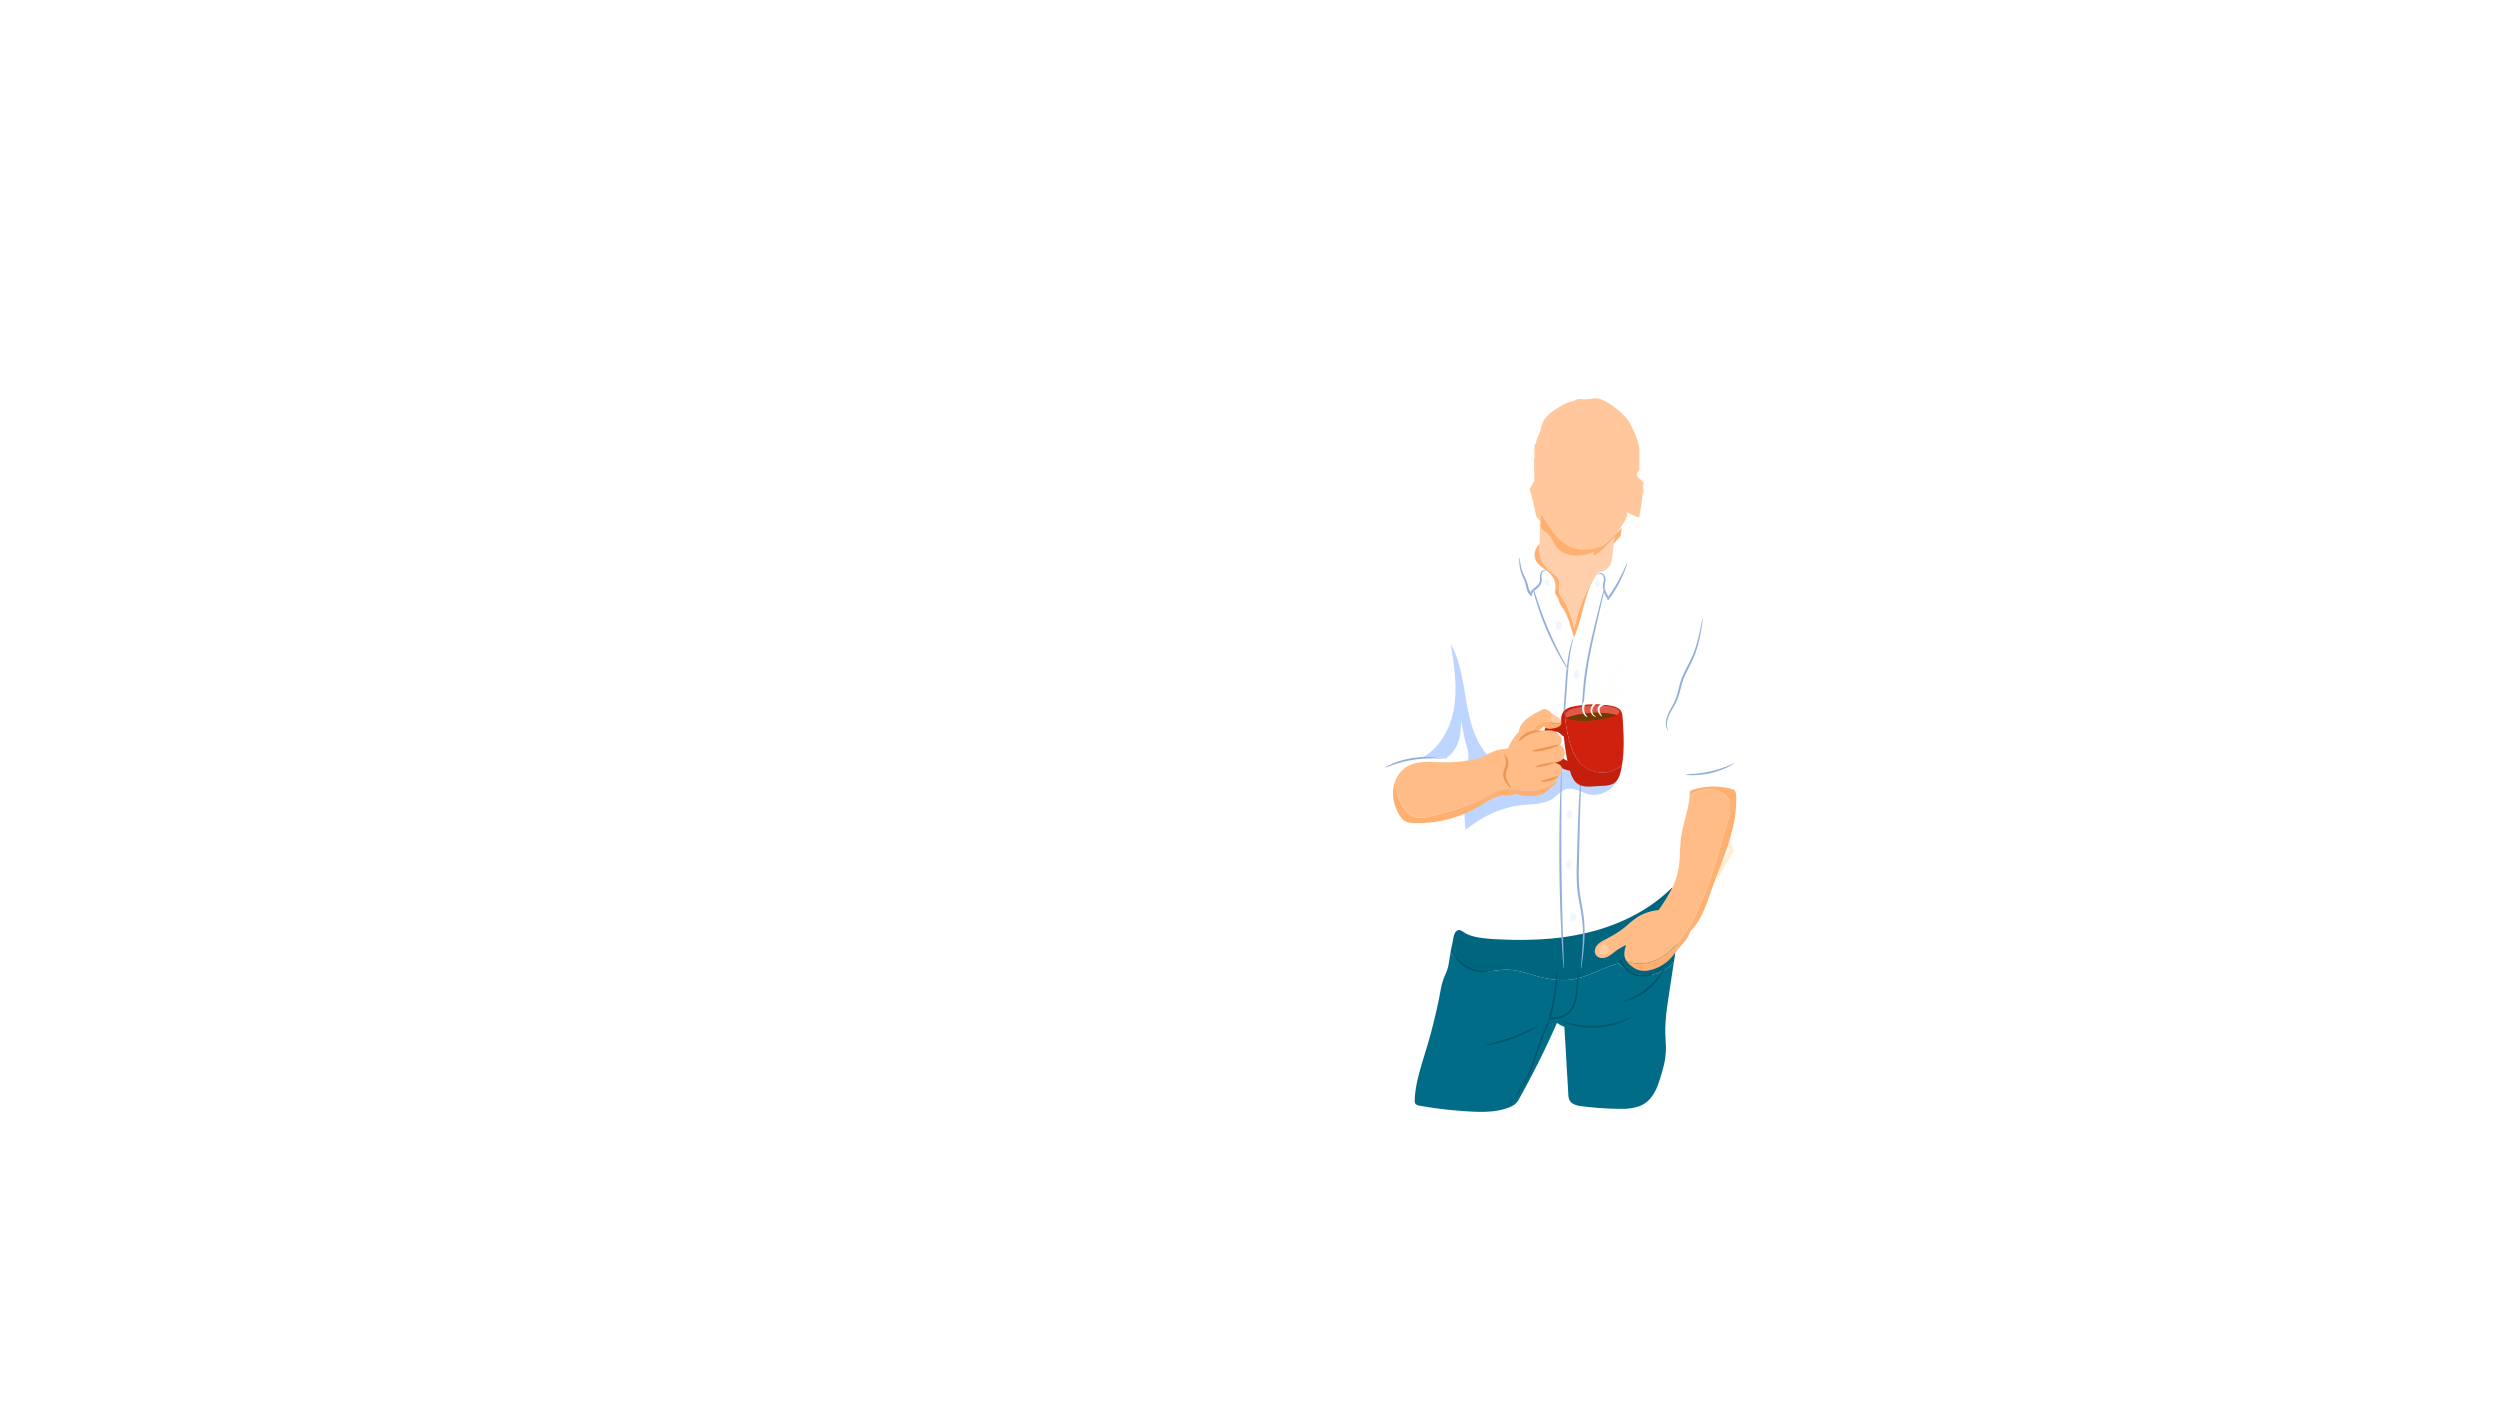 <svg xmlns="http://www.w3.org/2000/svg" xmlns:xlink="http://www.w3.org/1999/xlink" width="1920" height="1080" viewBox="0 0 1920 1080"><defs><style>.a{clip-path:url(#b);}.b{fill:#ffefcf;}.c{fill:#006c87;}.d{fill:#006680;}.e{fill:#bdd5ff;}.f{fill:#005469;}.g{fill:#ffc79b;}.h{fill:#ffaf70;}.i{fill:#93aedb;}.j{fill:#fecfaa;}.k{fill:#f0f6ff;}.l{fill:#cf210d;}.m{fill:#c41f0d;}.n{fill:#de5949;}.o{fill:#703c00;}.p{fill:#fffef7;}.q{fill:#ffbc87;}.r{fill:#ffcca3;}.s{fill:#eb9857;}.t{fill:#fff;}</style><clipPath id="b"><rect width="1920" height="1080"/></clipPath></defs><g id="a" class="a"><rect class="t" width="1920" height="1080"/><g transform="translate(1063.795 287.225)"><path class="b" d="M1767.08-1022.607l9.191-15.694,9.191,15.694-9.191,15.691Zm9.191-22.1-12.942,22.1,12.942,22.1,12.943-22.1-12.943-22.1" transform="translate(-1520.976 1387.969)"/><path class="c" d="M976.371-581.3a28.962,28.962,0,0,1-26.166-8.554c-11.734,2.875-22.236,9.846-34.116,12.033-8.805,1.622-17.922.51-26.587-1.74-8.452-2.2-16.791-5.5-25.524-5.5-7.013,0-14.018,2.148-20.956,1.13-8.848-1.3-15.856-7.37-21.953-14.19-.451,2.6-.837,5.219-1.245,7.844a31.866,31.866,0,0,1-2,7.249c-.909,2.22-1.937,4.389-2.649,6.687-1.479,4.766-2.144,9.8-3.158,14.682q-3.085,14.852-7.156,29.473c-2.658,9.548-5.91,18.935-8.34,28.546a98.551,98.551,0,0,0-2.623,14.223q-.181,1.794-.272,3.6a7.6,7.6,0,0,0,.171,3.063c.591,1.531,2.371,1.942,3.814,2.2a306.811,306.811,0,0,0,30.571,3.866c9.476.734,19.239,1.477,28.67-.091a46.334,46.334,0,0,0,6.817-1.646,26.323,26.323,0,0,0,5.884-2.561,12.218,12.218,0,0,0,4.036-4.561c1.225-2.154,2.415-4.325,3.6-6.5q7.171-13.107,13.75-26.525,6.231-12.708,11.917-25.674a20.423,20.423,0,0,0,5.679,3.087q.777,13.356,1.554,26.713.47,8.074.94,16.15l.47,8.077c.116,1.993.154,4.123,1.27,5.86,1.918,2.984,5.859,3.745,9.118,4.177,5.132.674,10.294,1.145,15.456,1.48,5.117.332,10.257.565,15.383.507a39.952,39.952,0,0,0,12.728-1.8,21.157,21.157,0,0,0,9.554-6.708,36.092,36.092,0,0,0,5.5-10.23c1.565-4.192,2.782-8.539,3.924-12.861a56.578,56.578,0,0,0,2.087-14.909c-.033-5.213-.589-10.405-.474-15.625a141.93,141.93,0,0,1,1.4-15.915c1.432-10.52,3.129-21.007,4.709-31.506.157-1.036.314-2.069.468-3.1a28.908,28.908,0,0,1-16.256,9.548" transform="translate(-770.885 1042.55)"/><path class="d" d="M936.977-754.136c6.939,1.018,13.943-1.127,20.956-1.13,8.732,0,17.072,3.3,25.524,5.5,8.665,2.25,17.782,3.362,26.587,1.74,11.879-2.187,22.381-9.158,34.116-12.033a28.963,28.963,0,0,0,26.166,8.554,28.907,28.907,0,0,0,16.256-9.547q.943-6.257,1.888-12.511c.7-4.663,1.45-9.321,1.93-14.015.858-8.354.951-17.183-2.283-25.085a29.779,29.779,0,0,0-2.918-5.437.138.138,0,0,0-.214-.036,120.8,120.8,0,0,1-26.613,19.829,148.4,148.4,0,0,1-30.866,12.689,190.725,190.725,0,0,1-36.646,6.569,285.37,285.37,0,0,1-38.2.489,123.407,123.407,0,0,1-16.45-1.507,36.391,36.391,0,0,1-8.991-2.755c-2.157-1.021-4.84-4.093-7.252-2.368-2.835,2.027-2.9,7.391-3.642,10.466-.516,2.126-.93,4.259-1.3,6.4,6.1,6.82,13.105,12.891,21.953,14.19" transform="translate(-864.84 1212.758)"/><path class="e" d="M916.187-1526.507c3.5-2.419,6.293-6.125,10.41-7.188,5.592-1.447,11,2.513,16.6,3.92a19.667,19.667,0,0,0,21.17-8.925,19.665,19.665,0,0,0-2.7-22.816c-4.588,4.229-11.037,5.709-17.229,6.485-5.624.71-11.281,1.057-16.705,2.836-4.889,1.607-9.351,4.192-14.4,5.5a54,54,0,0,1-31.249-1.525c-11.667-4.072-20.24-14.438-25.171-25.771s-6.749-23.722-8.815-35.907-4.511-24.553-10.514-35.354c2.582,16.053,5.167,32.43,2.648,48.5s-11.04,32.059-25.536,39.429c6.441-.809,13.481-1.462,19.421.6,0-.1.013-.19.016-.287.005-.148.008-.293.012-.438a24.445,24.445,0,0,0,9.024-11.665c1.995-5.418,2.295-11.16,2.334-16.893.346,1.574.667,3.153.98,4.733.63,3.172,1.233,6.349,1.961,9.5.738,3.2,1.853,6.319,2.459,9.542.665,3.537-.1,6.965-.63,10.46q-.785,5.165-1.3,10.363a198.588,198.588,0,0,0-.946,20.862q.067,9.166.989,18.295c12.371-10.215,27.364-17.446,43.28-19.125,8.2-.864,17.1-.447,23.887-5.135" transform="translate(-787.239 1852.471)"/><path class="f" d="M1521.782-572.706c-.03-.018-.172.109-.42.369-.121.13-.269.293-.444.483s-.39.4-.616.643-.507.492-.794.779-.631.568-.991.876a23.869,23.869,0,0,1-2.6,1.876,21.832,21.832,0,0,1-3.458,1.716,19.453,19.453,0,0,1-4.259,1.124,16.813,16.813,0,0,1-4.836.027,19.33,19.33,0,0,1-4.99-1.4,19.315,19.315,0,0,1-4.392-2.709,16.072,16.072,0,0,1-3.21-3.549,16.985,16.985,0,0,1-1.921-3.9c-.054-.166-.109-.332-.16-.5-.393.175-.789.278-1.19.48.027.1.1.311.127.408a17.31,17.31,0,0,0,1.957,4.283,16.9,16.9,0,0,0,3.443,3.92,18.868,18.868,0,0,0,4.784,2.882,20.012,20.012,0,0,0,5.4,1.371,19.186,19.186,0,0,0,5.171-.154,19.676,19.676,0,0,0,4.476-1.314,20.992,20.992,0,0,0,3.546-1.945,21.734,21.734,0,0,0,2.573-2.108c.347-.347.665-.674.945-.982s.522-.6.731-.876.386-.52.538-.734.263-.414.356-.568c.178-.311.263-.483.232-.5" transform="translate(-1307.633 1026.111)"/><path class="f" d="M1253.626-534.935c0,.027-.012.127-.014.154q-.068.929-.149,2.018c-.047.725-.12,1.5-.189,2.326s-.15,1.691-.241,2.607c-.174,1.83-.412,3.836-.688,6-.3,2.154-.625,4.461-1.058,6.884s-.911,4.975-1.505,7.608-1.259,5.361-2.025,8.146l-.225.815.8.051c.419-.761.811-1.45,1.166-2.063.6-2.268,1.134-4.5,1.6-6.663.582-2.661,1.045-5.234,1.442-7.684s.691-4.781.945-6.959c.23-2.178.414-4.2.529-6.05.061-.924.115-1.8.145-2.631s.071-1.613.082-2.344.033-1.408.033-2.033c0-.112.013-.254.013-.363-.218.063-.439.13-.663.184" transform="translate(-1122.024 993.822)"/><path class="f" d="M1275.523-533.718c-.272,2.229-.592,5.092-.96,8.469-.227,2.135-.477,4.476-.746,6.989a43.807,43.807,0,0,1-1.426,7.823,18.616,18.616,0,0,1-1.636,3.893,14.535,14.535,0,0,1-2.7,3.41,15.086,15.086,0,0,1-3.733,2.534,19.222,19.222,0,0,1-4.42,1.519c-.256.057-.51.115-.769.151s-.515.081-.771.124-.516.054-.773.082l-.386.039-.386.021-.77.036c-.256,0-.512,0-.767-.006l-.266,0q-.311.63-.662,1.344a.865.865,0,0,0,.089.006l.406.027.408,0c.272,0,.545,0,.819.006.273-.015.547-.027.822-.039l.412-.024.412-.042c.275-.03.55-.054.826-.091s.548-.088.823-.133.548-.1.821-.163a19.268,19.268,0,0,0,4.727-1.67,17.633,17.633,0,0,0,4-2.806,15.619,15.619,0,0,0,2.9-3.727,19.7,19.7,0,0,0,1.7-4.156,43.526,43.526,0,0,0,1.341-8.052c.223-2.525.414-4.869.589-7.01.284-3.516.535-6.4.689-8.675-.2.076-.414.063-.61.121" transform="translate(-1127.302 992.832)"/><path class="f" d="M1138.176-372.719c-.782,1.426-1.662,3.108-2.593,5.029-.812,1.676-1.66,3.531-2.515,5.549-.423,1.012-.858,2.057-1.276,3.147l-.639,1.655q-.31.847-.628,1.713c-.837,2.314-1.672,4.757-2.517,7.288s-1.715,5.156-2.644,7.823-1.877,5.253-2.889,7.711-2.057,4.793-3.175,6.959c-.271.544-.571,1.066-.849,1.592-.141.26-.281.52-.42.776l-.435.755c-.575,1-1.168,1.954-1.749,2.869-1.174,1.824-2.337,3.483-3.43,4.975s-2.115,2.818-3.021,3.978l-2.338,2.969c-.645.813-1.142,1.45-1.47,1.888a3.218,3.218,0,0,0-.472.692,3.34,3.34,0,0,0,.612-.574c.384-.39.934-.982,1.629-1.752,1.392-1.544,3.378-3.806,5.667-6.742,1.143-1.471,2.358-3.114,3.584-4.935.606-.912,1.227-1.867,1.828-2.869.151-.254.3-.5.454-.761s.292-.519.439-.779c.291-.529.6-1.054.886-1.6,1.165-2.178,2.257-4.534,3.3-7s2.026-5.071,2.97-7.747,1.821-5.3,2.664-7.835,1.661-4.969,2.473-7.279c.2-.574.406-1.145.606-1.707s.409-1.109.61-1.652c.4-1.087.809-2.132,1.209-3.144.807-2.018,1.6-3.881,2.356-5.57s1.467-3.2,2.107-4.528l.406-.837-.721-.045-.025,0" transform="translate(-1011.869 868.211)"/><path class="f" d="M1252.353-381.059l-.32-.021c.067-.251.13-.5.2-.746-.355.613-.747,1.3-1.166,2.063l.025,0,.72.045q.349-.716.662-1.344h-.117" transform="translate(-1124.754 875.255)"/><path class="f" d="M1292.889-376.374a7.4,7.4,0,0,1,2.131.459l1.11.32c.407.109.856.208,1.333.329.959.227,2.032.547,3.252.767q.907.19,1.9.4c.661.136,1.359.223,2.075.344l1.093.175c.184.027.372.063.559.088s.381.042.574.06q1.151.131,2.371.266c.4.054.819.066,1.236.094l1.266.082,1.29.082,1.32.018,1.344.018c.227,0,.453.006.68.012s.456-.015.686-.021c.915-.033,1.845-.063,2.785-.1.939-.072,1.866-.148,2.782-.22.229-.021.456-.033.683-.057s.45-.06.674-.088l1.335-.172c.438-.057.876-.112,1.308-.169.429-.076.855-.154,1.274-.23s.84-.148,1.251-.224.822-.133,1.217-.236q1.2-.276,2.326-.538l.565-.127c.184-.048.365-.1.546-.154.36-.1.716-.2,1.066-.3.7-.2,1.383-.369,2.027-.583l1.843-.616c1.187-.365,2.214-.812,3.138-1.16.459-.181.891-.338,1.284-.5l1.057-.462a11.057,11.057,0,0,1,2.024-.791,11.017,11.017,0,0,1-1.864,1.121l-1.021.559c-.381.2-.8.384-1.253.6-.906.411-1.921.921-3.1,1.353q-.879.34-1.833.716c-.64.245-1.326.444-2.027.68-.35.115-.707.23-1.069.35-.181.057-.365.121-.55.172s-.377.1-.568.151l-2.347.616c-.4.115-.815.184-1.232.275s-.84.169-1.266.257-.858.175-1.293.263l-1.329.2-1.356.2c-.227.033-.456.066-.686.1s-.462.045-.695.066c-.93.088-1.875.175-2.83.263q-1.44.054-2.842.1c-.236.006-.468.018-.7.021s-.462-.009-.692-.015c-.462-.006-.918-.015-1.371-.024l-1.344-.027c-.444-.033-.882-.066-1.317-.1s-.864-.066-1.29-.1-.846-.054-1.257-.118l-2.41-.317c-.194-.027-.387-.051-.58-.079s-.381-.069-.568-.1l-1.108-.211c-.725-.145-1.432-.257-2.1-.42l-1.913-.483c-1.224-.287-2.3-.671-3.244-.976-.472-.16-.914-.3-1.314-.45s-.756-.311-1.081-.444a7.23,7.23,0,0,1-1.956-.97" transform="translate(-1157.105 873.542)"/><path class="f" d="M1032.5-334.76c-.016-.088.564-.287,1.621-.571.53-.139,1.176-.311,1.926-.507s1.608-.4,2.549-.661l1.479-.39c.514-.136,1.045-.293,1.6-.444,1.106-.3,2.276-.655,3.513-1.015.618-.181,1.244-.387,1.888-.586l.975-.3c.326-.109.655-.217.988-.329,1.333-.429,2.7-.918,4.1-1.407,1.392-.52,2.755-1.012,4.056-1.534l.97-.378q.476-.2.944-.39c.622-.26,1.237-.5,1.828-.758,1.181-.513,2.309-.991,3.349-1.474.521-.239,1.029-.459,1.51-.689s.942-.447,1.383-.655c.887-.408,1.672-.809,2.372-1.145s1.3-.634,1.789-.876a5.468,5.468,0,0,1,1.58-.655c.035.06-.458.417-1.381,1.012-.46.3-1.03.655-1.705,1.042s-1.436.849-2.3,1.311q-.647.349-1.355.734c-.472.254-.973.5-1.487.761-1.025.535-2.143,1.057-3.317,1.613-.588.278-1.2.541-1.82.819q-.467.2-.943.417l-.971.4c-1.3.553-2.669,1.075-4.072,1.61-1.412.5-2.791,1-4.14,1.426q-.5.168-1,.326c-.332.1-.662.2-.988.3-.653.193-1.289.393-1.915.562-1.255.341-2.446.667-3.573.924-.563.13-1.1.266-1.629.378l-1.51.314c-.96.205-1.839.344-2.608.477s-1.436.217-1.983.275c-1.093.124-1.7.154-1.718.066" transform="translate(-955.704 850.281)"/><path class="f" d="M921.3-600.233c.041-.018.144.079.3.278s.365.507.659.885l.459.643c.172.229.359.48.56.749s.427.547.659.846.5.6.767.924c.544.64,1.178,1.3,1.878,2,.717.674,1.487,1.389,2.36,2.069a28.439,28.439,0,0,0,2.841,1.978,29.288,29.288,0,0,0,3.29,1.722,29.161,29.161,0,0,0,3.5,1.247,28.062,28.062,0,0,0,3.391.74,30.278,30.278,0,0,0,3.135.317c.988.033,1.912.036,2.754-.009.421-.027.824-.039,1.2-.085s.739-.054,1.072-.106l.932-.118.782-.124c.473-.066.833-.151,1.087-.181s.389-.036.4,0-.108.1-.342.2a10.5,10.5,0,0,1-1.046.384l-.772.229c-.284.079-.6.148-.932.23a21.2,21.2,0,0,1-2.309.4,26.674,26.674,0,0,1-2.841.19,27.049,27.049,0,0,1-3.273-.169,26.167,26.167,0,0,1-3.57-.652,27.69,27.69,0,0,1-3.7-1.241,27.754,27.754,0,0,1-3.473-1.794,25.888,25.888,0,0,1-2.96-2.117l-.655-.553c-.212-.187-.413-.38-.615-.565-.41-.365-.768-.761-1.13-1.127a25.951,25.951,0,0,1-1.827-2.2c-.256-.353-.5-.686-.713-1.021s-.421-.634-.587-.939-.334-.577-.47-.843l-.352-.728a9.673,9.673,0,0,1-.4-1.048c-.077-.245-.1-.384-.058-.4" transform="translate(-869.679 1044.187)"/><path class="f" d="M1533.61-544.928c.078.042-.124.586-.562,1.546-.112.242-.233.507-.369.8s-.317.589-.5.915c-.369.649-.767,1.411-1.3,2.19-.257.4-.526.813-.81,1.244s-.616.852-.942,1.3c-.64.909-1.414,1.812-2.214,2.776-.4.477-.858.93-1.3,1.414-.224.239-.45.48-.68.722s-.486.465-.731.7l-.746.71c-.124.121-.25.242-.377.363s-.263.229-.4.344c-.534.456-1.078.921-1.625,1.392l-1.7,1.3c-.142.106-.278.214-.42.317s-.287.2-.429.3c-.287.2-.571.39-.852.583s-.559.384-.834.571-.571.347-.849.52c-.565.332-1.1.686-1.652.982-1.1.589-2.142,1.169-3.165,1.61-.508.226-.988.465-1.468.655l-1.38.538c-.873.359-1.7.592-2.41.822-.356.109-.688.217-1,.3l-.855.2a4.652,4.652,0,0,1-1.631.229c-.021-.078.508-.332,1.471-.731.242-.1.51-.2.806-.314s.607-.263.945-.408c.677-.3,1.459-.592,2.29-1.006l1.314-.619c.456-.214.912-.477,1.4-.725.242-.124.487-.254.734-.384s.5-.266.746-.414c.5-.29,1.018-.586,1.543-.891s1.042-.661,1.585-1l.813-.52q.4-.285.806-.571c.269-.19.544-.384.819-.58l.414-.29c.139-.1.272-.208.408-.314q.811-.63,1.643-1.275c.535-.456,1.063-.909,1.586-1.353.13-.112.263-.217.39-.332s.248-.232.369-.347c.248-.23.492-.459.734-.683l.722-.674c.227-.233.453-.462.674-.692.444-.459.9-.891,1.3-1.344.813-.909,1.61-1.755,2.28-2.61.341-.423.689-.816.994-1.22s.6-.788.873-1.16c.577-.725,1.027-1.432,1.456-2.033.208-.305.414-.58.589-.843s.332-.507.474-.725c.577-.87.933-1.335,1.015-1.293" transform="translate(-1319.172 1001.411)"/><g transform="translate(108.565 21.721)"><path class="g" d="M1259.428-2423.549c.6-8.966-2.986-15.9-7.021-24.042-3.557-7.177-15.255-16.177-22.875-18.907-4.534-1.625-9.248.647-14.005,0-4.612-.624-4.073.891-8.636,1.867-4.212.9-8.486,3.822-12.121,6.134-3.509,2.23-6.949,5.108-9,8.784a21.664,21.664,0,0,0-2.129,6.455c-.476,2.436-2.947,6.526-3.369,8.971-.869,5.036-1.07-.663-1.456,4.435-.012.158.011,3.111,0,3.268-.464-.4.507,5.549,0,5.2-.637-.435,0,17.675,0,17.675s-4.173,6.586-3.673,7c1.011.843,5.129,20.551,5.129,20.551s11.586,13.207,16.991,17.949,9.269,6.69,14.9,7.108,12.564,1.62,15.965-1.025,10.71-7.779,13.157-10.928c1.105-1.18,9.781-12.3,8.681-16.32-.2-.723,9.133,4.916,9.459,3.216.59-3.045,2.84-19.469,2.864-19.408,1.155,2.71-.524-2.878,0-4.831,1.319-4.9-4.978-3.9-4.82-8.968.017-.63,2.1-2.354,1.956-2.971" transform="translate(-1172.739 2464.121)"/></g><path class="h" d="M1267.247-2060.381c-3.675,2.646-11.074,3.821-17.158,3.4s-10.262-2.365-16.1-7.107-14.156-19.774-14.156-19.774q-.732,4.8-1.083,9.641,3.155,4.177,6.31,8.358c3.269,4.331,6.631,8.75,11.278,11.822,7.651,5.053,18.352,5.664,26.782,1.813,7.252-3.317,12.363-9.276,17.546-15.154q.4-3.144.793-6.285a118,118,0,0,1-14.211,13.286" transform="translate(-1099.761 2191.723)"/><path class="i" d="M1158.333-1913.5a10.936,10.936,0,0,0-1.123,1.214,7.117,7.117,0,0,0-.692,1.072l0,.009a6,6,0,0,0,.862,1.018l-1.408.453a5.858,5.858,0,0,1,.542-1.48,7.974,7.974,0,0,1-.676-1.223,15.726,15.726,0,0,1-.844-2.461c-.106-.429-.238-.852-.362-1.281s-.219-.87-.339-1.3a28.635,28.635,0,0,0-1.847-4.83c-.687-1.471-1.354-2.83-1.869-4.132a28.259,28.259,0,0,1-1.166-3.721c-.283-1.166-.483-2.241-.65-3.187s-.286-1.773-.413-2.444a8.024,8.024,0,0,0-.469-2.078,7.629,7.629,0,0,0-.073,2.135c.011.683.067,1.519.151,2.492s.217,2.078.438,3.3a26.29,26.29,0,0,0,1.022,3.938c.483,1.384,1.113,2.8,1.743,4.274a29.113,29.113,0,0,1,1.643,4.643c.1.417.208.84.291,1.278s.155.888.275,1.338a15.874,15.874,0,0,0,.91,2.749,9.673,9.673,0,0,0,.828,1.486,7.592,7.592,0,0,0,1.123,1.308l1.1,1.021.308-1.477a4.722,4.722,0,0,1,.9-1.876c.085-.115.177-.224.27-.332l-.081-.314c-.141-.565-.276-1.091-.394-1.586" transform="translate(-1044.883 2078.808)"/><path class="i" d="M1197.408-1878.835c.2-.2.408-.393.622-.577a28.4,28.4,0,0,0,3.414-3.114,6.963,6.963,0,0,0,1.195-1.99,6.632,6.632,0,0,0,.4-2.145c.031-1.359-.161-2.519-.155-3.528a5.256,5.256,0,0,1,.528-2.543,2.742,2.742,0,0,1,1.393-1.229,2.388,2.388,0,0,1,1.208-.157c.286.046.446.1.478.049s-.077-.19-.381-.351a2.3,2.3,0,0,0-1.48-.133,3.229,3.229,0,0,0-1.016.423,3.415,3.415,0,0,0-.959.924,5.879,5.879,0,0,0-.91,2.975c-.082,1.133.039,2.32-.052,3.495a5.387,5.387,0,0,1-.385,1.688,5.65,5.65,0,0,1-1.009,1.537,12.769,12.769,0,0,1-1.52,1.411c-.562.462-1.183.918-1.81,1.447l-.1.091c.012.039.024.079.037.121.157.5.328,1.033.51,1.607" transform="translate(-1082.832 2045.348)"/><path class="i" d="M1185.313-1819.168a6,6,0,0,1-.862-1.018l0-.009a5.843,5.843,0,0,0-.541,1.48l1.408-.453" transform="translate(-1072.811 1987.786)"/><path class="i" d="M1418.649-1878.356a12.167,12.167,0,0,0,.139-1.951,6.738,6.738,0,0,0-.284-1.836,4.057,4.057,0,0,0-1.99-2.531,3.52,3.52,0,0,0-2.386-.242,2.932,2.932,0,0,0-1.3.689,1.25,1.25,0,0,0-.242.293c-.045.072-.057.117-.039.136s.066.009.139-.024.178-.094.314-.16a3.6,3.6,0,0,1,1.235-.363,3.045,3.045,0,0,1,1.882.408,3.234,3.234,0,0,1,1.362,2.078,5.867,5.867,0,0,1,.142,1.553,11.535,11.535,0,0,1-.218,1.749c-.115.619-.26,1.271-.377,1.975-.058.35-.109.716-.139,1.094-.018.19-.018.384-.024.577a5.469,5.469,0,0,0,0,.58,11.406,11.406,0,0,0,.408,2.655c.381-1.5.722-2.836,1.021-4,.066-.9.239-1.788.359-2.676" transform="translate(-1249.648 2037.928)"/><path class="i" d="M1448.314-1804.417c-.211-.36-.423-.716-.625-1.072-.242.335-.483.671-.719,1l1.344.073" transform="translate(-1276.282 1976.411)"/><path class="i" d="M1452.314-1920.247c-.317.634-.661,1.429-1.084,2.341s-.888,1.954-1.429,3.093-1.154,2.377-1.827,3.694-1.41,2.718-2.229,4.168-1.7,2.957-2.664,4.485-1.988,3.1-3.075,4.679c-.35.516-.71,1.024-1.066,1.525-.118.163-.233.32-.347.483.2.356.414.713.625,1.072l-1.344-.073c.236-.329.477-.665.719-1a32.135,32.135,0,0,1-1.667-3.226,13.526,13.526,0,0,1-1.024-3.422c-.208,1-.438,2.084-.692,3.253.094.26.19.517.3.77a38.168,38.168,0,0,0,2.32,4.51l.622,1.072.725-1c.359-.5.731-.991,1.091-1.5s.719-1.027,1.075-1.552c1.093-1.61,2.111-3.217,3.038-4.8s1.785-3.129,2.571-4.621,1.48-2.933,2.108-4.292,1.166-2.649,1.643-3.827.879-2.256,1.22-3.208.622-1.77.816-2.456a13.455,13.455,0,0,0,.571-2.138,15.582,15.582,0,0,0-.991,1.975" transform="translate(-1267.187 2066.701)"/><path class="i" d="M1299.647-1563.036q-.17,1.608-.324,3.286c-.2,2.238-.379,4.558-.555,6.932-.351,4.745-.671,9.264-.932,13.377s-.469,7.82-.656,10.934-.254,5.636-.291,7.382a9.337,9.337,0,0,0,.108,2.721,9.336,9.336,0,0,0,.488-2.679c.208-1.734.483-4.244.745-7.352l.88-10.916c.318-4.111.631-8.632.951-13.377.165-2.371.334-4.685.515-6.914.051-.6.1-1.2.154-1.791q-.366-.521-.872-1.283c-.069-.1-.14-.211-.212-.32" transform="translate(-1160.192 1788.882)"/><path class="i" d="M1314.426-1666.766c-.171.426-.442,1.054-.723,1.882s-.629,1.842-.968,3.038l-.271.927c-.085.32-.171.652-.261.993s-.177.692-.27,1.054-.17.734-.258,1.117-.175.773-.266,1.172-.164.813-.249,1.229c-.175.84-.331,1.713-.489,2.622s-.3,1.845-.455,2.815c-.135.97-.283,1.969-.407,3-.094.734-.181,1.489-.266,2.25.193.35.375.674.541.976.186.335.352.643.5.918.123-1.374.251-2.715.4-4.008.106-1.021.233-2.015.347-2.981.135-.96.241-1.9.385-2.8s.263-1.776.411-2.609l.207-1.227.221-1.172.212-1.115c.076-.363.15-.713.222-1.054s.139-.677.2-1,.145-.631.213-.933c.262-1.205.533-2.232.741-3.078s.394-1.5.5-1.945.145-.689.111-.7-.142.205-.323.631" transform="translate(-1169.988 1869.603)"/><path class="i" d="M1374.637-1818.311c-1.347,5.34-2.978,11.692-4.7,18.772-.858,3.543-1.746,7.261-2.615,11.133q-.322,1.454-.656,2.93c-.211.985-.426,1.981-.64,2.981-.438,2-.831,4.048-1.25,6.11-.782,4.135-1.525,8.183-2.105,12.115-.139.984-.3,1.957-.417,2.927s-.239,1.927-.354,2.875-.223,1.891-.317,2.821-.184,1.849-.272,2.758c-.667,7.27-.973,13.837-1.145,19.346s-.193,9.973-.175,13.054a26.318,26.318,0,0,0,.208,4.791,27.065,27.065,0,0,0,.429-4.775c.157-3.075.384-7.524.667-13.021.3-5.494.7-12.03,1.426-19.258.09-.9.181-1.818.287-2.742s.2-1.861.329-2.8.242-1.894.363-2.854.284-1.927.423-2.906q.422-2.932.934-5.953c.16-1.009.359-2.018.543-3.035s.365-2.045.568-3.072c.411-2.057.792-4.1,1.22-6.092.208-1,.414-1.993.619-2.978s.426-1.96.637-2.927c.84-3.866,1.694-7.59,2.51-11.136,1.646-7.095,3.126-13.483,4.371-18.848.568-2.47,1.066-4.727,1.5-6.741-.151-.423-.287-.849-.4-1.278-.577,2.262-1.244,4.878-1.99,7.8" transform="translate(-1209.006 1992.365)"/><path class="i" d="M1434.451-1842.5a8.653,8.653,0,0,1,.006-1.281c-.3,1.166-.64,2.5-1.021,4,.115.429.251.855.4,1.278.254-1.169.483-2.256.692-3.253-.033-.251-.063-.5-.079-.746" transform="translate(-1265.815 2006.03)"/><path class="i" d="M1221.82-1766.92q-.407-.752-.882-1.628c-.631-1.169-1.372-2.486-2.145-3.969q-.59-1.105-1.233-2.313c-.428-.8-.851-1.652-1.3-2.525-.912-1.74-1.827-3.627-2.808-5.606-.489-.988-.96-2.018-1.459-3.06-.248-.52-.5-1.048-.751-1.58l-.736-1.628c-.49-1.1-1.016-2.2-1.5-3.34l-1.5-3.461-1.436-3.489c-.481-1.145-.905-2.289-1.351-3.4-.22-.559-.439-1.111-.656-1.661s-.412-1.1-.614-1.64c-.4-1.082-.814-2.135-1.185-3.175-.739-2.081-1.46-4.05-2.077-5.914-.313-.93-.631-1.824-.912-2.691l-.808-2.495c-.531-1.583-.959-3.032-1.363-4.3-.017-.054-.033-.106-.05-.157-.229.224-.447.453-.65.692.31,1.214.65,2.579,1.084,4.06.231.806.473,1.652.725,2.531s.548,1.788.839,2.73c.572,1.888,1.257,3.881,1.969,5.984.357,1.051.758,2.117,1.15,3.211q.3.816.6,1.655.321.825.648,1.674c.444,1.12.87,2.274,1.354,3.425l1.453,3.5,1.526,3.473c.494,1.145,1.031,2.25,1.533,3.35l.756,1.628q.391.8.773,1.58c.515,1.042,1,2.069,1.511,3.057,1.019,1.969,1.978,3.848,2.94,5.57.476.864.924,1.7,1.38,2.5s.9,1.552,1.317,2.28c.828,1.459,1.642,2.74,2.338,3.875.352.565.676,1.094.984,1.574.23.351.447.677.647.982.032-.308.067-.607.1-.912l-.215-.386" transform="translate(-1082.479 1991.468)"/><path class="i" d="M1195.432-1830.854c-.182-.574-.352-1.112-.51-1.607-.013-.042-.024-.082-.037-.121-.194.166-.387.341-.579.52.119.5.253,1.021.394,1.586l.081.314c.2-.239.421-.468.65-.692" transform="translate(-1080.856 1997.367)"/><path class="i" d="M1309.2-1567.063c-.034.3-.068.6-.1.912.073.109.144.218.212.32q.505.761.872,1.283c.018-.208.037-.414.056-.622-.147-.275-.313-.583-.5-.918-.167-.3-.347-.625-.541-.976" transform="translate(-1169.645 1791.997)"/><path class="i" d="M1285.643-1234.171c-.079,1.039-.172,2.576-.276,4.552s-.225,4.4-.335,7.21-.249,6.014-.353,9.553-.233,7.418-.326,11.58c-.113,4.162-.176,8.615-.251,13.3q-.037,3.511-.075,7.191-.016,1.839-.033,3.715t-.009,3.788c-.022,5.1.01,10.375.043,15.779q.05,4.055.1,8c.03,2.631.1,5.225.144,7.771q.04,1.912.078,3.787t.1,3.715q.105,3.675.206,7.189c.16,4.681.309,9.127.5,13.29l.266,6.02c.1,1.93.192,3.785.282,5.552.174,3.537.382,6.736.555,9.545s.345,5.226.5,7.2.287,3.507.4,4.546a5.856,5.856,0,0,0,.248,1.577,5.928,5.928,0,0,0,.079-1.595c0-1.045-.033-2.583-.089-4.561-.126-3.96-.308-9.684-.533-16.76q-.086-2.655-.18-5.552t-.176-6.02c-.133-4.159-.234-8.605-.357-13.284q-.077-3.506-.158-7.186-.04-1.835-.081-3.709t-.063-3.784c-.1-5.089-.157-10.363-.235-15.76-.047-5.4-.1-10.671-.116-15.764q-.01-1.912-.021-3.785t0-3.712q0-3.674,0-7.189c.023-4.678.045-9.125.066-13.287q.023-3.122.045-6.023t.065-5.555c.095-7.08.172-12.807.226-16.766.025-1.981.033-3.519.023-4.561a8.112,8.112,0,0,0-.073-1.595,8.132,8.132,0,0,0-.177,1.586" transform="translate(-1150.214 1535.742)"/><path class="i" d="M1348.568-1114.705c-.051-.532-.1-1.072-.154-1.613-.1-1.087-.242-2.187-.387-3.3-.3-2.223-.691-4.495-1.1-6.814-.812-4.639-1.746-9.472-2.157-14.525a156.356,156.356,0,0,1-.338-15.758c.241-10.855.471-21.194.679-30.6q.036-1.763.073-3.483t.1-3.389q.1-3.339.205-6.479c.148-4.18.287-8.074.414-11.629.254-7.11.5-12.864.658-16.842.079-1.988.133-3.531.16-4.582a8.008,8.008,0,0,0-.027-1.6,7.468,7.468,0,0,0-.236,1.586c-.112,1.042-.251,2.583-.417,4.567-.332,3.969-.755,9.714-1.2,16.821-.226,3.552-.423,7.449-.625,11.629-.094,2.09-.19,4.256-.29,6.482q-.068,1.672-.136,3.392-.05,1.717-.106,3.482c-.142,4.706-.287,9.644-.438,14.761q-.109,3.842-.22,7.811c-.075,2.643-.154,5.325-.2,8.043a151.4,151.4,0,0,0,.341,15.924c.432,5.162,1.4,10.043,2.244,14.661.423,2.311.825,4.561,1.148,6.751.154,1.1.308,2.175.414,3.241.057.535.112,1.063.169,1.589.042.526.081,1.048.124,1.564a111.919,111.919,0,0,1,.242,11.562c-.091,3.543-.3,6.748-.5,9.56s-.42,5.238-.589,7.219-.3,3.525-.359,4.573a5.469,5.469,0,0,0-.009,1.607,5.419,5.419,0,0,0,.372-1.564c.178-1.033.42-2.561.695-4.537s.6-4.389.891-7.207.583-6.035.746-9.6a104.485,104.485,0,0,0-.069-11.707q-.055-.788-.109-1.592" transform="translate(-1195.683 1535.402)"/><path class="i" d="M1664.194-1696.513c.682-1.341,1.341-2.673,1.933-4.005.287-.673.577-1.332.849-1.99s.523-1.317.764-1.969a92.943,92.943,0,0,0,3.894-14.193c.411-2.051.728-3.912,1-5.549s.471-3.048.628-4.2a19.533,19.533,0,0,0,.354-3.612,20.1,20.1,0,0,0-.873,3.522c-.242,1.139-.535,2.534-.873,4.153s-.737,3.455-1.22,5.476a102.153,102.153,0,0,1-4.186,13.918c-.248.637-.52,1.271-.782,1.918s-.568,1.284-.855,1.936c-.6,1.293-1.259,2.6-1.945,3.92-1.374,2.652-2.878,5.383-4.2,8.318a45.387,45.387,0,0,0-1.746,4.455c-.5,1.492-.909,2.978-1.29,4.434-.764,2.912-1.423,5.712-2.274,8.288a37.827,37.827,0,0,1-1.417,3.685c-.529,1.163-1.112,2.271-1.7,3.338-1.169,2.138-2.338,4.129-3.2,6.071a21.781,21.781,0,0,0-1.063,2.851,16.563,16.563,0,0,0-.547,2.67,13.69,13.69,0,0,0-.094,2.371c.006.365.058.716.088,1.045.054.329.1.643.169.936a9.229,9.229,0,0,0,.483,1.519c.094.208.175.4.263.577s.181.323.26.459c.338.528.562.77.6.746s-.091-.326-.308-.888a11.174,11.174,0,0,1-.652-2.531c-.039-.278-.061-.577-.088-.888-.006-.314-.033-.643-.015-.988a14,14,0,0,1,.22-2.223,19.917,19.917,0,0,1,1.719-5.18c.438-.924.946-1.876,1.5-2.857s1.166-2,1.779-3.063,1.241-2.19,1.815-3.392a36.884,36.884,0,0,0,1.534-3.8c.915-2.646,1.607-5.476,2.38-8.358.387-1.441.8-2.894,1.281-4.34a44.969,44.969,0,0,1,1.691-4.31c1.287-2.863,2.767-5.582,4.129-8.264" transform="translate(-1429.709 1919.598)"/><path class="i" d="M1748.6-1239.485c-.224.1-.471.208-.74.329s-.571.236-.888.368c-.637.266-1.35.589-2.163.894-.4.16-.824.326-1.266.5s-.9.329-1.38.5c-.951.363-1.987.686-3.069,1.054-.541.181-1.105.338-1.676.52-.284.088-.574.175-.864.266l-.891.242c-.6.157-1.2.344-1.827.489s-1.257.305-1.9.459l-1.906.4c-.625.142-1.25.233-1.861.351-.3.057-.607.112-.906.166l-.894.136c-.592.084-1.169.187-1.734.257-1.133.136-2.208.284-3.22.365-.507.045-.994.106-1.465.139l-1.353.1c-.861.078-1.643.1-2.332.148l-.958.06c-.3.018-.565.03-.81.042-.969.066-1.513.163-1.519.257s.529.221,1.507.341c.244.027.513.057.813.088s.619.039.969.058c.695.03,1.489.078,2.365.06.441-.006.9-.009,1.381-.015s.976-.042,1.492-.066c1.033-.039,2.132-.154,3.289-.269.577-.058,1.166-.148,1.77-.227.3-.039.607-.081.915-.124s.613-.106.924-.16c.622-.115,1.263-.205,1.9-.347s1.287-.278,1.942-.42q.974-.245,1.927-.489c.635-.154,1.245-.356,1.855-.529.3-.091.6-.178.9-.269s.586-.2.873-.293c.577-.2,1.145-.375,1.688-.58,1.084-.414,2.117-.806,3.057-1.232.474-.208.933-.4,1.368-.6s.843-.408,1.238-.6c.794-.372,1.486-.761,2.1-1.09.3-.166.592-.317.849-.468s.486-.3.7-.423c.831-.516,1.275-.831,1.239-.9s-.55.118-1.441.5" transform="translate(-1482.034 1539.026)"/><path class="i" d="M736.093-1260.817c-.285-.054-.6-.112-.947-.178s-.727-.1-1.134-.16c-.815-.109-1.743-.254-2.776-.323q-.775-.068-1.621-.136c-.564-.045-1.153-.057-1.762-.087-1.219-.069-2.522-.057-3.9-.057-.687,0-1.389.051-2.107.081-.359.015-.722.033-1.089.052s-.735.063-1.107.094l-1.127.1c-.379.03-.76.07-1.143.121l-2.33.3-2.316.393c-.381.061-.757.136-1.129.218s-.741.157-1.107.232-.728.157-1.087.233c-.355.091-.708.181-1.056.269-.7.181-1.381.347-2.039.544-1.315.4-2.567.767-3.712,1.193-.574.205-1.134.39-1.661.6s-1.029.414-1.51.61c-.966.375-1.81.791-2.556,1.136-.372.178-.719.338-1.033.5s-.593.32-.849.459c-1.014.565-1.549.921-1.5,1.015s.667-.082,1.747-.48c.269-.1.568-.214.894-.335l1.071-.381c.769-.269,1.63-.61,2.606-.918l1.521-.514c.529-.175,1.089-.332,1.662-.51,1.143-.369,2.387-.686,3.688-1.042.651-.175,1.329-.317,2.014-.486l1.04-.254c.353-.072.709-.145,1.069-.22s.722-.148,1.087-.223.734-.154,1.108-.215l2.271-.393,2.283-.32c.375-.057.749-.1,1.12-.136l1.1-.118,1.086-.118c.359-.027.715-.051,1.068-.079.7-.045,1.394-.112,2.068-.145,1.349-.061,2.632-.139,3.835-.136.6-.006,1.183-.027,1.741-.018s1.095.018,1.607.03c1.026,0,1.95.069,2.766.1.407.015.787.033,1.136.045s.667.048.954.066a6.534,6.534,0,0,0,1.8.021,6.621,6.621,0,0,0-1.749-.429" transform="translate(-693.493 1555.855)"/><path class="h" d="M1230.648-1919.523c-1.885-7.177-3.824-14.477-7.776-20.756-1.421-2.256-3.13-4.455-3.606-7.08-.532-2.942.565-6.083-.4-8.91-1.078-3.159-4.323-4.92-6.919-7.02a24.009,24.009,0,0,1-4.268-4.642,19.247,19.247,0,0,1-3.589-8.928,62.876,62.876,0,0,1,.1-6.5c0-.278-.01-.55-.019-.818a11.194,11.194,0,0,0-3.93,9.076c.277,5.132,4.472,8.092,8.262,10.861a20.087,20.087,0,0,1,5.877,5.905,14.381,14.381,0,0,1,1.855,8.717c-.153,1.4-.488,2.833.1,4.18.616,1.41,1.759,2.422,2.178,3.951a15.2,15.2,0,0,0,1.575,4.053c.788,1.3,1.731,2.5,2.533,3.788a44.885,44.885,0,0,1,4.3,9.949c1.189,3.661,2.312,7.349,3.462,11.025a.14.14,0,0,0,.266.012c5.071-11.665,6.72-24.432,11.278-36.269.592-1.534,1.236-3.051,1.939-4.537a61.88,61.88,0,0,0-7.231,13.679,167.957,167.957,0,0,0-5.984,20.267" transform="translate(-1085.432 2114.624)"/><path class="j" d="M1258.414-2022.31c-7.8,3.851-18.422,4.25-25.5-.8-4.3-3.072-5.006-7.02-8.032-11.351-1.947-2.785-5.581-4.053-7.527-6.838q-.369,5.446-.292,10.913.015,1.01.047,2.021s0,0-.006.006c.009.269.019.541.019.818a62.808,62.808,0,0,0-.1,6.5,19.244,19.244,0,0,0,3.589,8.928,24.012,24.012,0,0,0,4.268,4.643c2.6,2.1,5.841,3.86,6.919,7.019.965,2.827-.132,5.969.4,8.91.475,2.625,2.185,4.824,3.606,7.08,3.952,6.28,5.89,13.58,7.776,20.757a167.974,167.974,0,0,1,5.983-20.267,61.85,61.85,0,0,1,7.231-13.679c.637-1.35,1.326-2.676,2.078-3.966a41.3,41.3,0,0,1,2.6-3.984,3.307,3.307,0,0,1,2.356-1.311,10.768,10.768,0,0,0,1.966-.541,10.475,10.475,0,0,0,5.651-5.238,15.951,15.951,0,0,0,1.205-4.718c.251-1.9.45-3.806.674-5.706q.661-5.677,1.329-11.351c-4.8,5.878-9.527,11.837-16.238,15.153" transform="translate(-1098.365 2158.805)"/><path class="k" d="M1237.77-1861.817c.016,1.419-.786,2.583-1.79,2.591s-1.831-1.129-1.847-2.552.786-2.583,1.79-2.592,1.831,1.13,1.847,2.552" transform="translate(-1111.66 2021.953)"/><path class="k" d="M1407.707-1857c-.29,1.389-1.32,2.353-2.3,2.147s-1.543-1.5-1.253-2.891,1.323-2.353,2.3-2.147,1.543,1.5,1.253,2.891" transform="translate(-1243.103 2018.51)"/><path class="k" d="M1276.4-1719.238c.39,1.8-.324,3.48-1.6,3.754s-2.618-.958-3.008-2.758.324-3.48,1.6-3.754,2.618.958,3.008,2.758" transform="translate(-1140.712 1911.862)"/><path class="k" d="M1336.755-1551.892c-.118,1.836-1.265,3.259-2.564,3.175s-2.254-1.64-2.136-3.48,1.269-3.256,2.568-3.171,2.253,1.64,2.132,3.476" transform="translate(-1187.392 1782.954)"/><path class="k" d="M1313.026-1077.369c-.119,1.836-1.268,3.259-2.566,3.175s-2.254-1.643-2.135-3.48,1.268-3.256,2.566-3.174,2.254,1.643,2.135,3.479" transform="translate(-1169.038 1415.928)"/><path class="k" d="M1311.3-908.437c-.119,1.836-1.268,3.259-2.566,3.175s-2.254-1.643-2.135-3.48,1.268-3.259,2.566-3.174,2.254,1.643,2.135,3.479" transform="translate(-1167.699 1285.266)"/><path class="k" d="M1325.277-730.624c-.118,1.836-1.266,3.256-2.565,3.172s-2.253-1.64-2.135-3.477,1.268-3.259,2.566-3.174,2.254,1.64,2.134,3.479" transform="translate(-1178.514 1147.733)"/><path class="l" d="M1346.925-1418.617c-.142-3.407-.354-6.814-.571-10.218-.169-2.655-.254-5.6-2.323-7.56-1.9-1.8-4.642-2.38-7.128-2.854a60.6,60.6,0,0,0-9.883-1.036,77.792,77.792,0,0,0-9.962.417,76.089,76.089,0,0,0-9.518,1.471,12.146,12.146,0,0,0-5.842,2.815,115.013,115.013,0,0,0,3.273,21.835c1.917,7.657,4.871,15.48,10.9,20.578a23.167,23.167,0,0,0,20.675,4.591,22.813,22.813,0,0,0,9.294-5.153q.385-2.306.643-4.633a132.966,132.966,0,0,0,.444-20.252" transform="translate(-1163.92 1693.956)"/><path class="m" d="M1246.169-1383.247a20.335,20.335,0,0,1-6.812-11.722,23.723,23.723,0,0,1-.465-3.658,5.289,5.289,0,0,1,.777-3.519,2.718,2.718,0,0,1,3.628-.538,14.626,14.626,0,0,1,2.573,2.087,8.374,8.374,0,0,0,1.665,1.124c.674,5.926,1.406,11.849,2.594,17.694q.109.535.223,1.069A17.208,17.208,0,0,1,1246.169-1383.247Zm16.124,6.21c-6.026-5.1-8.98-12.921-10.9-20.578a115.052,115.052,0,0,1-3.273-21.835,7.759,7.759,0,0,0-.7.785c-1.751,2.278-2.09,5.292-1.833,8.068,0,.042.01.081.013.124a15.378,15.378,0,0,0-5.867-.813c-3.966.42-6.437,4.159-7.067,7.808a22.732,22.732,0,0,0,.027,6.669,35.961,35.961,0,0,0,1.428,6.536,27.423,27.423,0,0,0,6.359,10.883,21.778,21.778,0,0,0,10.456,6.008c.448.106.9.19,1.354.263.1.344.21.688.32,1.03a20.807,20.807,0,0,0,3.45,7.05c4.165,5.05,11.049,4.232,16.857,3.752,5.132-.426,11.52.314,15.193-4.1a17.422,17.422,0,0,0,3.123-7.183c.4-1.664.74-3.341,1.027-5.029a22.814,22.814,0,0,1-9.294,5.153,23.168,23.168,0,0,1-20.675-4.591" transform="translate(-1110.344 1677.823)"/><path class="n" d="M1343.5-1428.707a3.493,3.493,0,0,0,1.963-1.978c.456-1.45-.737-2.468-1.939-3-6.023-2.634-13.245-2.54-19.687-2.2-.752.039-1.507.094-2.256.163a64.549,64.549,0,0,0-11.1,1.942,13.787,13.787,0,0,0-4.734,2.108c-1.086.815-2.137,2.117-1.6,3.552a3.177,3.177,0,0,0,1.179,1.438,68.661,68.661,0,0,1,38.168-2.033" transform="translate(-1165.705 1690.665)"/><path class="o" d="M1309.855-1407.7a7.589,7.589,0,0,0,1.722.882,24.959,24.959,0,0,0,5.541,1.356,47.653,47.653,0,0,0,11.49-.127,115.928,115.928,0,0,0,11.973-1.8,41.007,41.007,0,0,0,5.6-1.6,18.693,18.693,0,0,0,1.839-.746,68.659,68.659,0,0,0-38.168,2.033" transform="translate(-1170.229 1671.689)"/><path class="p" d="M1394.128-1548.285c0,.036-.06.066-.175.084a1.524,1.524,0,0,1-.529.012,3.472,3.472,0,0,1-1.858-.861,5.078,5.078,0,0,1-.969-1.157,5.743,5.743,0,0,1-.665-1.676,5.434,5.434,0,0,1-.054-2.1,7.282,7.282,0,0,1,.749-2.2,13.064,13.064,0,0,1,3.325-3.884,26.445,26.445,0,0,1,4.772-3.162,26.289,26.289,0,0,1,2.839-1.266c1.009-.384,2-.662,2.882-1.048a4.2,4.2,0,0,0,2.012-1.522,2.614,2.614,0,0,0,.323-1.115,5.506,5.506,0,0,0-.112-1.4,34.038,34.038,0,0,1-.644-3.368,10.7,10.7,0,0,1,.329-3.558,13.809,13.809,0,0,1,3.189-5.706,20.951,20.951,0,0,1,4.5-3.609,40.868,40.868,0,0,1,4.355-2.268c1.353-.616,2.576-1.142,3.643-1.613s1.978-.888,2.715-1.241,1.314-.634,1.71-.815.616-.263.652-.211-.118.229-.447.525a15.343,15.343,0,0,1-1.538,1.16c-.691.468-1.564,1-2.594,1.577s-2.211,1.205-3.5,1.906-2.679,1.474-4.077,2.419a20.319,20.319,0,0,0-3.993,3.447,12.2,12.2,0,0,0-2.622,4.938,8.787,8.787,0,0,0-.229,2.863c.078.942.411,1.972.64,3.171a7.553,7.553,0,0,1,.142,1.936,4.668,4.668,0,0,1-.61,2.033,5.02,5.02,0,0,1-1.4,1.5,8.384,8.384,0,0,1-1.61.882c-1.066.45-2.1.722-3.005,1.048a26.87,26.87,0,0,0-2.658,1.109,26.846,26.846,0,0,0-4.549,2.781,12.214,12.214,0,0,0-3.105,3.232,6.167,6.167,0,0,0-.737,1.725,4.315,4.315,0,0,0-.1,1.619,5.041,5.041,0,0,0,.387,1.4,4.872,4.872,0,0,0,.646,1.051,3.75,3.75,0,0,0,1.375,1.045c.184.094.338.136.444.184s.157.091.154.124" transform="translate(-1232.064 1811.273)"/><path class="p" d="M1417.118-1491.237c-.054.045-.193-.021-.408-.187a6.584,6.584,0,0,1-.849-.815,9.746,9.746,0,0,1-1.117-1.522,6.415,6.415,0,0,1-.882-2.5,4.707,4.707,0,0,1,.13-1.658,4.447,4.447,0,0,1,.834-1.628,8.176,8.176,0,0,1,3.005-2.166c.559-.263,1.12-.492,1.682-.734s1.145-.48,1.734-.725c1.178-.492,2.4-.994,3.658-1.5s2.513-.982,3.622-1.468a9.41,9.41,0,0,0,2.806-1.764,4.68,4.68,0,0,0,1.32-2.447,7.474,7.474,0,0,0,.042-2.613,13.087,13.087,0,0,0-.571-2.2c-.224-.646-.447-1.2-.628-1.661-.365-.921-.531-1.462-.414-1.528s.5.344,1.075,1.175a16.493,16.493,0,0,1,.954,1.589,11.56,11.56,0,0,1,.921,2.347,8.243,8.243,0,0,1,.214,3.159,6.291,6.291,0,0,1-.5,1.776,6.126,6.126,0,0,1-1.1,1.655,10.68,10.68,0,0,1-3.3,2.28c-1.214.571-2.425,1.042-3.679,1.564s-2.48,1.012-3.667,1.483c-.592.236-1.178.465-1.749.692s-1.133.438-1.643.652a7,7,0,0,0-2.468,1.537,3.027,3.027,0,0,0-.812,2.093,5.792,5.792,0,0,0,.459,2.069,16.687,16.687,0,0,0,.74,1.58c.227.432.4.779.507,1.024s.139.4.084.438" transform="translate(-1250.656 1754.325)"/><path class="p" d="M1365.187-1476.118c-.033.051-.163.036-.4-.045a3.157,3.157,0,0,1-.423-.175c-.154-.088-.333-.2-.526-.329s-.377-.32-.595-.513c-.1-.1-.2-.218-.3-.335a3.249,3.249,0,0,1-.308-.377,7.659,7.659,0,0,1-1.051-2.03,8.956,8.956,0,0,1-.483-2.73,9.788,9.788,0,0,1,.444-3.177,10.725,10.725,0,0,1,1.637-3.132,14.247,14.247,0,0,1,2.595-2.67,19.307,19.307,0,0,1,3.069-1.993,27.2,27.2,0,0,1,3.072-1.344c.985-.369,1.915-.686,2.773-.994s1.646-.6,2.35-.891,1.317-.6,1.854-.87q.4-.214.734-.408c.217-.139.426-.257.6-.375l.834-.547c.2-.124.326-.172.372-.133s0,.166-.124.375a3.7,3.7,0,0,1-.245.369q-.168.2-.39.462c-.154.169-.338.341-.538.534s-.435.381-.688.583a15,15,0,0,1-1.828,1.2c-.7.4-1.492.782-2.341,1.169s-1.755.77-2.688,1.184-1.879.864-2.818,1.4a20.694,20.694,0,0,0-2.755,1.836,13.518,13.518,0,0,0-2.283,2.287,9.633,9.633,0,0,0-1.459,2.552,8.843,8.843,0,0,0-.532,2.6,8.448,8.448,0,0,0,.187,2.329,7.836,7.836,0,0,0,.64,1.827,4.153,4.153,0,0,0,.2.365c.07.115.136.23.2.335.148.2.275.393.4.556s.251.3.35.435.2.227.272.32c.148.178.218.3.187.354" transform="translate(-1209.868 1739.509)"/><path class="q" d="M1451.922-1021.153c8.418-3.948,15.03-10.973,20.385-18.57,8.375-11.88,14.135-25.4,19.026-39.084,5.724-16.029,10.333-32.433,14.936-48.822,1.483-5.28,2.936-11.085.692-16.093-2.516-5.615-9.164-8.448-15.317-8.264-5.059.151-9.877,1.948-14.513,4.065a75.546,75.546,0,0,1-2.142,12.9c-1.03,4.3-2.235,8.551-3.213,12.858a81.173,81.173,0,0,0-1.906,12.958c-.287,4.612-.3,9.242-.752,13.846a52.563,52.563,0,0,1-2.848,12.8c-2.845,7.9-7.373,15.057-12.115,21.932-.329.48-.664.957-1,1.435a36.526,36.526,0,0,0-15.736,5.053,66.392,66.392,0,0,0-8.765,6.935,69.638,69.638,0,0,1-9.542,6.745c-1.646.982-3.317,1.918-5,2.824-1.577.849-3.2,1.631-4.727,2.568-2.573,1.573-4.929,3.845-5.18,7.019a5.141,5.141,0,0,0,4.467,5.534c3.054.531,5.814-.909,8.2-2.667,1.64-1.205,3.189-2.513,4.884-3.64a50.778,50.778,0,0,1,5.47-3.129c.335-.166.677-.329,1.015-.489a27.932,27.932,0,0,0-1.254,5.271,10.229,10.229,0,0,0,1.595,7.1c7.292,3.087,16.081,2.317,23.339-1.087" transform="translate(-1243.189 1470.955)"/><path class="h" d="M1595.99-1154.728c-.085-1.507-.251-3.226-1.7-4.053a11.007,11.007,0,0,0-2.779-.9q-1.581-.4-3.183-.7a51.931,51.931,0,0,0-6.255-.782,52.928,52.928,0,0,0-12.9.743,52.176,52.176,0,0,0-6.328,1.565,3.743,3.743,0,0,0-1.978.975,4.634,4.634,0,0,0-.4,2.486c-.006.1-.015.2-.021.3,4.636-2.117,9.454-3.914,14.513-4.065,6.153-.184,12.8,2.649,15.316,8.264,2.244,5.008.792,10.813-.691,16.093-4.6,16.389-9.212,32.793-14.936,48.822-4.89,13.688-10.65,27.2-19.026,39.084-5.355,7.6-11.967,14.622-20.385,18.569-7.258,3.4-16.047,4.174-23.339,1.088a10.869,10.869,0,0,0,.882,1.163,21.106,21.106,0,0,0,3.265,2.963,17.222,17.222,0,0,0,4.223,2.471,16.614,16.614,0,0,0,9.17.462,31.97,31.97,0,0,0,15.978-8.856c2.323-2.338,4.12-5.087,6.195-7.63,2.147-2.628,4.667-4.9,6.509-7.781a27.974,27.974,0,0,0,2.815-5.8,44.953,44.953,0,0,0,6.313-8.152c4.543-7.427,7.174-15.8,10.043-23.961,3.045-8.66,6.512-17.159,9.653-25.782a164.587,164.587,0,0,0,7.6-26.374,92.191,92.191,0,0,0,1.52-13.411c.078-2.266.063-4.534-.063-6.8" transform="translate(-1326.495 1478.134)"/><path class="r" d="M1422.345-621.14a5.853,5.853,0,0,1-3.806.71,3.672,3.672,0,0,1-2.45-1.836c-.679-1.356.145-2.721,1.06-3.727a13.351,13.351,0,0,1,3.435-2.658,14.985,14.985,0,0,1,3.507,4.712c.695,1.507-.583,2.217-1.746,2.8" transform="translate(-1252.205 1066.167)"/><path class="h" d="M1203.03-1379.974a10.206,10.206,0,0,1-4.915-.568,16.06,16.06,0,0,0-4.874-1.006,10.232,10.232,0,0,0-6.4,3.014q-3.026,2.7-5.791,5.681l-.385.417c2.443-.5,4.767-1.447,7.153-2.166.079-.024.158-.048.238-.069l-.464,0a14.513,14.513,0,0,0,4.387-3.132,10.619,10.619,0,0,0,2.742,1.513,7.179,7.179,0,0,0,3.135.187,20.748,20.748,0,0,0,3.791-.731c1.557-.465,3.353-1.317,3.877-2.993a3.12,3.12,0,0,0,.059-1.631,4.58,4.58,0,0,1-2.548,1.48" transform="translate(-1070.302 1648.508)"/><path class="h" d="M822.33-1175.111c-5.389-.362-10.73-2.072-16.094-1.441-5.765.679-10.828,3.969-15.954,6.693-12.448,6.615-26.234,10.221-39.876,13.773-4.635,1.205-9.6,2.4-14.123.821-4.459-1.558-7.62-5.561-9.845-9.726a44.284,44.284,0,0,1-5.006-16.954c-.217.613-.414,1.232-.583,1.857a29.125,29.125,0,0,0,1.666,18.727,25.029,25.029,0,0,0,5.084,8.249c2.356,2.293,5.394,2.564,8.527,2.676a91.773,91.773,0,0,0,40.018-7.7,89.63,89.63,0,0,0,9.082-4.618c2.927-1.707,5.752-3.582,8.729-5.2a29.6,29.6,0,0,1,9.38-3.485c3.463-.553,7.107.082,10.458-1.139a9.009,9.009,0,0,0,.884-.375c4.311,1.9,9.39,2.005,14.017,1.586a17.2,17.2,0,0,0,7.968-2.4,30.658,30.658,0,0,0,3.429-2.854c1.162-1.03,2.456-1.912,3.569-3a11.7,11.7,0,0,0,2.6-3.854,32.989,32.989,0,0,1-23.933,8.366" transform="translate(-713.984 1495.306)"/><path class="q" d="M854.833-1377.249a4.683,4.683,0,0,0-2.612-4.238,8.25,8.25,0,0,0-3.794-.894c1.884-.5,4.107-.812,5.731-1.957,2.676-1.885,3.322-6.482,1.8-9.249a6.729,6.729,0,0,0-2.808-2.709c.224-.363.437-.731.645-1.094a4.99,4.99,0,0,0,.8-2.5,4.728,4.728,0,0,0-.857-2.483,14.417,14.417,0,0,0-1.844-2.178,10.449,10.449,0,0,0-2.311-1.9,11.405,11.405,0,0,0-5.758-.948l-7.16.091c-.079.021-.159.045-.237.069-2.386.719-4.71,1.667-7.153,2.166l.385-.417q2.761-2.977,5.791-5.682a10.232,10.232,0,0,1,6.4-3.014,16.054,16.054,0,0,1,4.874,1.006,10.205,10.205,0,0,0,4.915.568,4.576,4.576,0,0,0,2.548-1.48,5.5,5.5,0,0,0-2.146-3.017,28.35,28.35,0,0,0-2.989-1.743,13.8,13.8,0,0,1-2.881-2.256c-1.4-1.377-2.99-2.842-5.108-2.613a8.558,8.558,0,0,0-3.062,1.126c-1.073.577-2.14,1.163-3.21,1.743a53.154,53.154,0,0,0-6.062,3.688c-3.567,2.61-6.678,6.334-7.214,10.822a39.887,39.887,0,0,0-8.14,12.625c-.571.142-1.146.272-1.726.377-2.555.465-5.123.547-7.6,1.389-4.451,1.51-8.595,3.878-12.806,5.947a112.129,112.129,0,0,1-15.727,2.6,110.943,110.943,0,0,1-11.243.471c-3.444-.027-6.881-.251-10.324-.314-6.323-.118-13.012.311-18.507,3.776a22.767,22.767,0,0,0-9.081,11.683,44.286,44.286,0,0,0,5.006,16.954c2.225,4.165,5.386,8.167,9.845,9.726,4.521,1.583,9.488.384,14.123-.822,13.642-3.552,27.428-7.158,39.876-13.773,5.126-2.724,10.189-6.014,15.955-6.693,5.363-.631,10.705,1.078,16.094,1.44a32.989,32.989,0,0,0,23.933-8.366,12.125,12.125,0,0,0,.829-3.051,6.223,6.223,0,0,0,2.8-4.884" transform="translate(-718.921 1681.143)"/><path class="s" d="M1221.92-1192.517c-.015-.118.16-.278.491-.438.166-.078.37-.163.606-.254s.508-.175.806-.278c.6-.19,1.308-.4,2.095-.634l2.552-.755c.9-.269,1.767-.526,2.552-.761s1.5-.447,2.1-.619c.3-.078.578-.157.824-.214s.467-.094.648-.121c.364-.051.587-.039.636.06s-.08.281-.354.535a5.442,5.442,0,0,1-.52.423c-.212.148-.456.314-.734.474a19.074,19.074,0,0,1-2.016,1.039c-.391.169-.8.347-1.239.507s-.889.32-1.359.465-.936.269-1.388.375-.891.2-1.311.275a17.987,17.987,0,0,1-2.252.26c-.323.018-.617.015-.876.009a4.847,4.847,0,0,1-.667-.06c-.369-.061-.58-.166-.6-.287" transform="translate(-1102.214 1505.473)"/><path class="s" d="M1202.125-1239.952c-.025-.112.158-.281.516-.456.178-.094.4-.181.659-.3s.554-.23.882-.353.692-.242,1.084-.36.813-.239,1.257-.359c.888-.239,1.87-.477,2.906-.7,2.073-.45,3.968-.776,5.358-.93.348-.036.664-.066.943-.082s.525-.009.725,0c.4.018.635.07.658.175s-.164.251-.521.438c-.178.094-.4.2-.656.308s-.557.214-.887.329c-1.322.456-3.175.97-5.241,1.45-1.033.239-2.023.444-2.928.607-.453.082-.884.154-1.289.215s-.783.115-1.134.139-.668.048-.948.057-.522.024-.723.015c-.4-.006-.637-.079-.662-.19" transform="translate(-1086.901 1541.731)"/><path class="s" d="M1147.282-1343.614c-.06-.045-.077-.142-.055-.29a2.075,2.075,0,0,1,.183-.589q.078-.177.186-.39c.075-.136.168-.278.266-.432a7.893,7.893,0,0,1,.738-.994c.152-.172.312-.35.478-.541s.365-.357.56-.544a14.952,14.952,0,0,1,1.326-1.105c.242-.184.508-.347.772-.526l.4-.263c.142-.081.285-.16.429-.241.292-.157.578-.335.891-.474s.626-.29.944-.435c.328-.124.653-.248.973-.365s.647-.205.962-.3l.471-.136c.158-.036.315-.07.47-.1.311-.063.612-.139.911-.184a15.787,15.787,0,0,1,1.705-.187c.268-.012.525-.033.774-.03l.715.018a9.788,9.788,0,0,1,1.219.115c.178.024.343.045.495.075s.288.07.411.106c.491.136.751.26.74.372s-.292.2-.776.275c-.122.018-.256.036-.4.051l-.474.076c-.338.054-.721.084-1.14.172l-.655.115c-.227.039-.461.1-.7.154-.486.091-.994.245-1.528.384-.267.069-.534.169-.81.254-.137.045-.276.087-.416.133s-.276.106-.417.16c-.278.112-.57.2-.85.329s-.571.248-.862.371c-.284.142-.564.278-.841.417s-.537.293-.8.429c-.131.073-.26.142-.389.212l-.37.229c-.242.154-.49.29-.716.444-.452.311-.9.589-1.283.888-.2.145-.4.278-.576.417s-.354.275-.519.4c-.344.248-.627.5-.9.7s-.515.381-.713.526a2.062,2.062,0,0,1-.525.29c-.14.051-.241.06-.3.015" transform="translate(-1044.434 1625.455)"/><path class="s" d="M1193.442-1298.476c-.022-.145.242-.356.742-.571a18.267,18.267,0,0,1,2.145-.71c.455-.127.956-.254,1.493-.384s1.114-.266,1.719-.408,1.239-.3,1.9-.45l2.039-.468,2.041-.465c.66-.145,1.3-.287,1.9-.423,1.215-.266,2.315-.5,3.244-.677,1.859-.356,3.043-.492,3.126-.239s-.958.852-2.729,1.577a51.893,51.893,0,0,1-7.11,2.244c-.709.169-1.4.326-2.075.462s-1.325.257-1.948.363-1.214.2-1.771.272-1.076.133-1.554.166a13.721,13.721,0,0,1-2.28.03c-.546-.052-.861-.172-.883-.32" transform="translate(-1080.186 1588.062)"/><path class="s" d="M1094.57-1269.84c.057-.042.169,0,.338.112a2.009,2.009,0,0,1,.289.232c.1.1.215.223.339.362s.241.311.375.5.263.4.387.631a9.215,9.215,0,0,1,.719,1.673,10.4,10.4,0,0,1,.379,4.76,15.3,15.3,0,0,1-.707,2.691c-.3.876-.621,1.734-.839,2.585a8.138,8.138,0,0,0-.267,2.465,9.613,9.613,0,0,0,.441,2.314,13.787,13.787,0,0,0,.839,2.06c.3.64.649,1.217.949,1.755s.6,1.018.864,1.444.484.8.66,1.108c.35.622.516.994.422,1.072s-.434-.145-.98-.616c-.275-.233-.6-.538-.952-.9s-.749-.8-1.165-1.3a16.975,16.975,0,0,1-1.252-1.743,12.983,12.983,0,0,1-1.146-2.247,10.4,10.4,0,0,1-.683-2.794,9.4,9.4,0,0,1,.261-3.12,27.008,27.008,0,0,1,.912-2.761,16.756,16.756,0,0,0,.722-2.353,10.9,10.9,0,0,0,.064-4.05,12.942,12.942,0,0,0-.356-1.565c-.061-.233-.139-.441-.2-.64s-.13-.375-.184-.538a6.87,6.87,0,0,1-.246-.779c-.043-.19-.042-.311.016-.354" transform="translate(-1002.918 1562.118)"/><path class="r" d="M1259.51-1403.021c-.709-.531-1.912-1.5-2.88-1.38a1.285,1.285,0,0,0-.613.242.379.379,0,0,0-.053.033c-1.043.976-2.359,2.758-.764,3.923,1.27.927,5.134,2.423,6.568,1.136,1.352-1.217-1.4-3.316-2.257-3.954" transform="translate(-1127.38 1666.191)"/></g></g></svg>